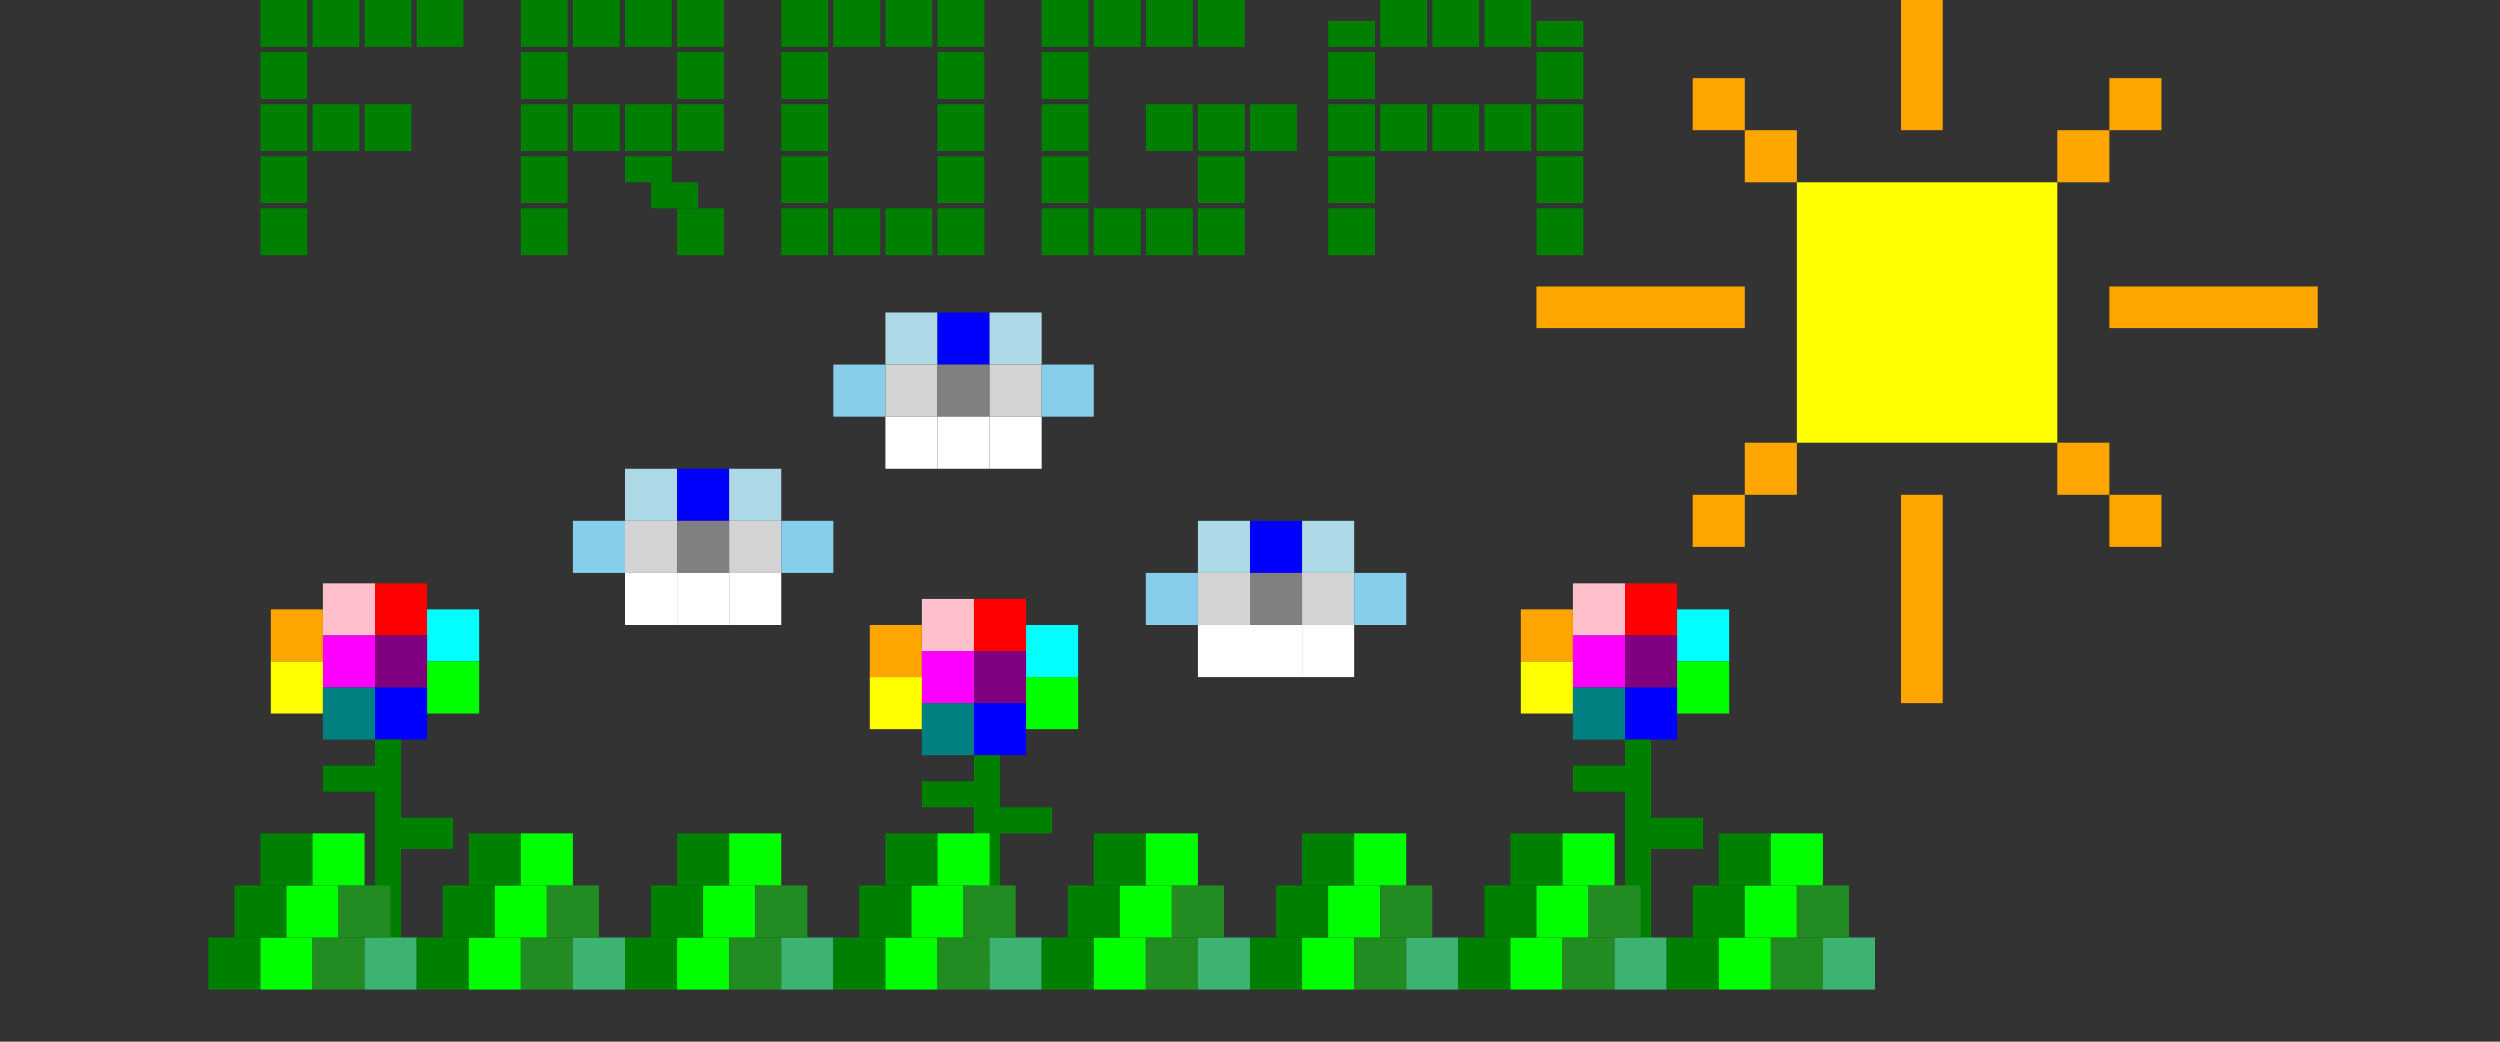 <svg xmlns="http://www.w3.org/2000/svg" width="480" height="200">

  <rect width="100%" height="100%" fill="#333333" stroke="none"/>

  <g transform="translate(12, 112)">
    <svg width="150" height="200">
      <!-- Верхние лепестки -->
      <rect x="50" y="0" width="10" height="10" fill="pink" />
      <rect x="60" y="0" width="10" height="10" fill="red" />
      <rect x="40" y="5" width="10" height="10" fill="orange" />
      <rect x="70" y="5" width="10" height="10" fill="cyan" />

      <!-- Центральные лепестки -->
      <rect x="50" y="10" width="10" height="10" fill="magenta" />
      <rect x="60" y="10" width="10" height="10" fill="purple" />

      <!-- Нижние лепестки -->
      <rect x="40" y="15" width="10" height="10" fill="yellow" />
      <rect x="70" y="15" width="10" height="10" fill="lime" />
      <rect x="50" y="20" width="10" height="10" fill="teal" />
      <rect x="60" y="20" width="10" height="10" fill="blue" />

      <!-- Стебель -->
      <rect x="60" y="30" width="5" height="40" fill="green" />

      <!-- Листик -->
      <rect x="50" y="35" width="15" height="5" fill="green" />
      <rect x="60" y="45" width="15" height="6" fill="green" />
    </svg>
  </g>

  <g transform="translate(127, 115)">
    <svg width="150" height="200">
      <!-- Верхние лепестки -->
      <rect x="50" y="0" width="10" height="10" fill="pink" />
      <rect x="60" y="0" width="10" height="10" fill="red" />
      <rect x="40" y="5" width="10" height="10" fill="orange" />
      <rect x="70" y="5" width="10" height="10" fill="cyan" />

      <!-- Центральные лепестки -->
      <rect x="50" y="10" width="10" height="10" fill="magenta" />
      <rect x="60" y="10" width="10" height="10" fill="purple" />

      <!-- Нижние лепестки -->
      <rect x="40" y="15" width="10" height="10" fill="yellow" />
      <rect x="70" y="15" width="10" height="10" fill="lime" />
      <rect x="50" y="20" width="10" height="10" fill="teal" />
      <rect x="60" y="20" width="10" height="10" fill="blue" />

      <!-- Стебель -->
      <rect x="60" y="30" width="5" height="40" fill="green" />

      <!-- Листик -->
      <rect x="50" y="35" width="15" height="5" fill="green" />
      <rect x="60" y="40" width="15" height="5" fill="green" />
    </svg>
  </g>

  <g transform="translate(252, 112)">
    <svg width="150" height="200">
      <!-- Верхние лепестки -->
      <rect x="50" y="0" width="10" height="10" fill="pink" />
      <rect x="60" y="0" width="10" height="10" fill="red" />
      <rect x="40" y="5" width="10" height="10" fill="orange" />
      <rect x="70" y="5" width="10" height="10" fill="cyan" />

      <!-- Центральные лепестки -->
      <rect x="50" y="10" width="10" height="10" fill="magenta" />
      <rect x="60" y="10" width="10" height="10" fill="purple" />

      <!-- Нижние лепестки -->
      <rect x="40" y="15" width="10" height="10" fill="yellow" />
      <rect x="70" y="15" width="10" height="10" fill="lime" />
      <rect x="50" y="20" width="10" height="10" fill="teal" />
      <rect x="60" y="20" width="10" height="10" fill="blue" />

      <!-- Стебель -->
      <rect x="60" y="30" width="5" height="40" fill="green" />

      <!-- Листик -->
      <rect x="50" y="35" width="15" height="5" fill="green" />
      <rect x="60" y="45" width="15" height="6" fill="green" />
    </svg>
  </g>


  <g transform="translate(30, 80)">

    <!-- Первый элемент травы -->
    <svg x="0" y="0" width="200" height="150">
      <rect x="10" y="100" width="10" height="10" fill="green" />
      <rect x="20" y="100" width="10" height="10" fill="lime" />
      <rect x="30" y="100" width="10" height="10" fill="forestgreen" />
      <rect x="40" y="100" width="10" height="10" fill="mediumseagreen" />
      <rect x="15" y="90" width="10" height="10" fill="green" />
      <rect x="25" y="90" width="10" height="10" fill="lime" />
      <rect x="35" y="90" width="10" height="10" fill="forestgreen" />
      <rect x="20" y="80" width="10" height="10" fill="green" />
      <rect x="30" y="80" width="10" height="10" fill="lime" />
    </svg>

    <!-- Второй элемент травы -->
    <svg x="40" y="0" width="200" height="150">
      <rect x="10" y="100" width="10" height="10" fill="green" />
      <rect x="20" y="100" width="10" height="10" fill="lime" />
      <rect x="30" y="100" width="10" height="10" fill="forestgreen" />
      <rect x="40" y="100" width="10" height="10" fill="mediumseagreen" />
      <rect x="15" y="90" width="10" height="10" fill="green" />
      <rect x="25" y="90" width="10" height="10" fill="lime" />
      <rect x="35" y="90" width="10" height="10" fill="forestgreen" />
      <rect x="20" y="80" width="10" height="10" fill="green" />
      <rect x="30" y="80" width="10" height="10" fill="lime" />
    </svg>

    <!-- Третий элемент травы -->
    <svg x="80" y="0" width="200" height="150">
      <rect x="10" y="100" width="10" height="10" fill="green" />
      <rect x="20" y="100" width="10" height="10" fill="lime" />
      <rect x="30" y="100" width="10" height="10" fill="forestgreen" />
      <rect x="40" y="100" width="10" height="10" fill="mediumseagreen" />
      <rect x="15" y="90" width="10" height="10" fill="green" />
      <rect x="25" y="90" width="10" height="10" fill="lime" />
      <rect x="35" y="90" width="10" height="10" fill="forestgreen" />
      <rect x="20" y="80" width="10" height="10" fill="green" />
      <rect x="30" y="80" width="10" height="10" fill="lime" />
    </svg>

    <!-- Четвертый элемент травы -->
    <svg x="120" y="0" width="200" height="150">
      <rect x="10" y="100" width="10" height="10" fill="green" />
      <rect x="20" y="100" width="10" height="10" fill="lime" />
      <rect x="30" y="100" width="10" height="10" fill="forestgreen" />
      <rect x="40" y="100" width="10" height="10" fill="mediumseagreen" />
      <rect x="15" y="90" width="10" height="10" fill="green" />
      <rect x="25" y="90" width="10" height="10" fill="lime" />
      <rect x="35" y="90" width="10" height="10" fill="forestgreen" />
      <rect x="20" y="80" width="10" height="10" fill="green" />
      <rect x="30" y="80" width="10" height="10" fill="lime" />
    </svg>

    <!-- Пятый элемент травы -->
    <svg x="160" y="0" width="200" height="150">
      <rect x="10" y="100" width="10" height="10" fill="green" />
      <rect x="20" y="100" width="10" height="10" fill="lime" />
      <rect x="30" y="100" width="10" height="10" fill="forestgreen" />
      <rect x="40" y="100" width="10" height="10" fill="mediumseagreen" />
      <rect x="15" y="90" width="10" height="10" fill="green" />
      <rect x="25" y="90" width="10" height="10" fill="lime" />
      <rect x="35" y="90" width="10" height="10" fill="forestgreen" />
      <rect x="20" y="80" width="10" height="10" fill="green" />
      <rect x="30" y="80" width="10" height="10" fill="lime" />
    </svg>

    <!-- Элемент травы -->
    <svg x="200" y="0" width="200" height="150">
      <rect x="10" y="100" width="10" height="10" fill="green" />
      <rect x="20" y="100" width="10" height="10" fill="lime" />
      <rect x="30" y="100" width="10" height="10" fill="forestgreen" />
      <rect x="40" y="100" width="10" height="10" fill="mediumseagreen" />
      <rect x="15" y="90" width="10" height="10" fill="green" />
      <rect x="25" y="90" width="10" height="10" fill="lime" />
      <rect x="35" y="90" width="10" height="10" fill="forestgreen" />
      <rect x="20" y="80" width="10" height="10" fill="green" />
      <rect x="30" y="80" width="10" height="10" fill="lime" />
    </svg>

    <!-- Элемент травы -->
    <svg x="240" y="0" width="200" height="150">
      <rect x="10" y="100" width="10" height="10" fill="green" />
      <rect x="20" y="100" width="10" height="10" fill="lime" />
      <rect x="30" y="100" width="10" height="10" fill="forestgreen" />
      <rect x="40" y="100" width="10" height="10" fill="mediumseagreen" />
      <rect x="15" y="90" width="10" height="10" fill="green" />
      <rect x="25" y="90" width="10" height="10" fill="lime" />
      <rect x="35" y="90" width="10" height="10" fill="forestgreen" />
      <rect x="20" y="80" width="10" height="10" fill="green" />
      <rect x="30" y="80" width="10" height="10" fill="lime" />
    </svg>

    <!-- Элемент травы -->
    <svg x="280" y="0" width="200" height="150">
      <rect x="10" y="100" width="10" height="10" fill="green" />
      <rect x="20" y="100" width="10" height="10" fill="lime" />
      <rect x="30" y="100" width="10" height="10" fill="forestgreen" />
      <rect x="40" y="100" width="10" height="10" fill="mediumseagreen" />
      <rect x="15" y="90" width="10" height="10" fill="green" />
      <rect x="25" y="90" width="10" height="10" fill="lime" />
      <rect x="35" y="90" width="10" height="10" fill="forestgreen" />
      <rect x="20" y="80" width="10" height="10" fill="green" />
      <rect x="30" y="80" width="10" height="10" fill="lime" />
    </svg>

  </g>

  <g transform="translate(100, 40)">
    <!-- Верхняя часть облака -->
    <rect x="70" y="20" width="10" height="10" fill="lightblue" />
    <rect x="80" y="20" width="10" height="10" fill="blue" />
    <rect x="90" y="20" width="10" height="10" fill="lightblue" />

    <!-- Средняя часть облака -->
    <rect x="60" y="30" width="10" height="10" fill="skyblue" />
    <rect x="70" y="30" width="10" height="10" fill="lightgrey" />
    <rect x="80" y="30" width="10" height="10" fill="grey" />
    <rect x="90" y="30" width="10" height="10" fill="lightgrey" />
    <rect x="100" y="30" width="10" height="10" fill="skyblue" />

    <!-- Нижняя часть облака -->
    <rect x="70" y="40" width="10" height="10" fill="white" />
    <rect x="80" y="40" width="10" height="10" fill="white" />
    <rect x="90" y="40" width="10" height="10" fill="white" />
  </g>

  <g transform="translate(160, 80)">
    <!-- Верхняя часть облака -->
    <rect x="70" y="20" width="10" height="10" fill="lightblue" />
    <rect x="80" y="20" width="10" height="10" fill="blue" />
    <rect x="90" y="20" width="10" height="10" fill="lightblue" />

    <!-- Средняя часть облака -->
    <rect x="60" y="30" width="10" height="10" fill="skyblue" />
    <rect x="70" y="30" width="10" height="10" fill="lightgrey" />
    <rect x="80" y="30" width="10" height="10" fill="grey" />
    <rect x="90" y="30" width="10" height="10" fill="lightgrey" />
    <rect x="100" y="30" width="10" height="10" fill="skyblue" />

    <!-- Нижняя часть облака -->
    <rect x="70" y="40" width="10" height="10" fill="white" />
    <rect x="80" y="40" width="10" height="10" fill="white" />
    <rect x="90" y="40" width="10" height="10" fill="white" />
  </g>

  <g transform="translate(50, 70)">
    <!-- Верхняя часть облака -->
    <rect x="70" y="20" width="10" height="10" fill="lightblue" />
    <rect x="80" y="20" width="10" height="10" fill="blue" />
    <rect x="90" y="20" width="10" height="10" fill="lightblue" />

    <!-- Средняя часть облака -->
    <rect x="60" y="30" width="10" height="10" fill="skyblue" />
    <rect x="70" y="30" width="10" height="10" fill="lightgrey" />
    <rect x="80" y="30" width="10" height="10" fill="grey" />
    <rect x="90" y="30" width="10" height="10" fill="lightgrey" />
    <rect x="100" y="30" width="10" height="10" fill="skyblue" />

    <!-- Нижняя часть облака -->
    <rect x="70" y="40" width="10" height="10" fill="white" />
    <rect x="80" y="40" width="10" height="10" fill="white" />
    <rect x="90" y="40" width="10" height="10" fill="white" />
  </g>

  <g transform="translate(225, -85)">
    <!-- Центр солнца -->
    <rect x="120" y="120" width="50" height="50" fill="yellow" />

    <!-- Лучи -->
    <rect x="140" y="70" width="8" height="40" fill="orange" /> <!-- Верхний луч -->
    <rect x="140" y="180" width="8" height="40" fill="orange" /> <!-- Нижний луч -->
    <rect x="70" y="140" width="40" height="8" fill="orange" /> <!-- Левый луч -->
    <rect x="180" y="140" width="40" height="8" fill="orange" /> <!-- Правый луч -->

    <!-- Ближние лучи -->
    <rect x="100" y="100" width="10" height="10" fill="orange" />
    <rect x="180" y="100" width="10" height="10" fill="orange" />
    <rect x="100" y="180" width="10" height="10" fill="orange" />
    <rect x="180" y="180" width="10" height="10" fill="orange" />

    <!-- Ближние лучи -->
    <rect x="110" y="110" width="10" height="10" fill="orange" />
    <rect x="170" y="110" width="10" height="10" fill="orange" />
    <rect x="110" y="170" width="10" height="10" fill="orange" />
    <rect x="170" y="170" width="10" height="10" fill="orange" />
  </g>

  <!-- f -->
  <g transform="translate(50, 0)">
    <rect x="0" y="0" width="9" height="9" fill="green" />
    <rect x="10" y="0" width="9" height="9" fill="green" />
    <rect x="20" y="0" width="9" height="9" fill="green" />
    <rect x="30" y="0" width="9" height="9" fill="green" />
    <rect x="0" y="10" width="9" height="9" fill="green" />
    <rect x="0" y="20" width="9" height="9" fill="green" />
    <rect x="10" y="20" width="9" height="9" fill="green" />
    <rect x="20" y="20" width="9" height="9" fill="green" />
    <rect x="0" y="30" width="9" height="9" fill="green" />
    <rect x="0" y="40" width="9" height="9" fill="green" />
  </g>
  <!-- r -->
  <g transform="translate(100, 0)">
    <rect x="0" y="0" width="9" height="9" fill="green" />
    <rect x="10" y="0" width="9" height="9" fill="green" />
    <rect x="20" y="0" width="9" height="9" fill="green" />
    <rect x="30" y="0" width="9" height="9" fill="green" />
    <rect x="0" y="10" width="9" height="9" fill="green" />
    <rect x="30" y="10" width="9" height="9" fill="green" />
    <rect x="0" y="20" width="9" height="9" fill="green" />
    <rect x="10" y="20" width="9" height="9" fill="green" />
    <rect x="20" y="20" width="9" height="9" fill="green" />
    <rect x="30" y="20" width="9" height="9" fill="green" />

    <rect x="0" y="30" width="9" height="9" fill="green" />
    <rect x="20" y="30" width="9" height="5" fill="green" />
    <rect x="25" y="35" width="9" height="5" fill="green" />



    <rect x="30" y="40" width="9" height="9" fill="green" />
    <rect x="0" y="40" width="9" height="9" fill="green" />
  </g>
  <!-- 0 -->
  <g transform="translate(150, 0)">
    <rect x="0" y="0" width="9" height="9" fill="green" />
    <rect x="10" y="0" width="9" height="9" fill="green" />
    <rect x="20" y="0" width="9" height="9" fill="green" />
    <rect x="30" y="0" width="9" height="9" fill="green" />
    <rect x="0" y="10" width="9" height="9" fill="green" />
    <rect x="30" y="10" width="9" height="9" fill="green" />
    <rect x="0" y="20" width="9" height="9" fill="green" />
    <rect x="30" y="20" width="9" height="9" fill="green" />
    <rect x="0" y="30" width="9" height="9" fill="green" />
    <rect x="30" y="30" width="9" height="9" fill="green" />
    <rect x="0" y="40" width="9" height="9" fill="green" />
    <rect x="10" y="40" width="9" height="9" fill="green" />
    <rect x="20" y="40" width="9" height="9" fill="green" />
    <rect x="30" y="40" width="9" height="9" fill="green" />
  </g>
  <!-- g -->
  <g transform="translate(200, 0)">
    <rect x="0" y="0" width="9" height="9" fill="green" />
    <rect x="10" y="0" width="9" height="9" fill="green" />
    <rect x="20" y="0" width="9" height="9" fill="green" />
    <rect x="30" y="0" width="9" height="9" fill="green" />

    <rect x="0" y="10" width="9" height="9" fill="green" />
    <rect x="0" y="20" width="9" height="9" fill="green" />

    <rect x="20" y="20" width="9" height="9" fill="green" />
    <rect x="30" y="20" width="9" height="9" fill="green" />
    <rect x="40" y="20" width="9" height="9" fill="green" />

    <rect x="0" y="30" width="9" height="9" fill="green" />
    <rect x="30" y="30" width="9" height="9" fill="green" />

    <rect x="0" y="40" width="9" height="9" fill="green" />
    <rect x="10" y="40" width="9" height="9" fill="green" />
    <rect x="20" y="40" width="9" height="9" fill="green" />
    <rect x="30" y="40" width="9" height="9" fill="green" />
  </g>
  <!-- a -->
  <g transform="translate(255, 0)">
    <rect x="0" y="4" width="9" height="5" fill="green" />
    <rect x="10" y="0" width="9" height="9" fill="green" />
    <rect x="20" y="0" width="9" height="9" fill="green" />
    <rect x="30" y="0" width="9" height="9" fill="green" />
    <rect x="40" y="4" width="9" height="5" fill="green" />
    <rect x="0" y="10" width="9" height="9" fill="green" />
    <rect x="40" y="10" width="9" height="9" fill="green" />
    <rect x="0" y="20" width="9" height="9" fill="green" />
    <rect x="10" y="20" width="9" height="9" fill="green" />
    <rect x="20" y="20" width="9" height="9" fill="green" />
    <rect x="30" y="20" width="9" height="9" fill="green" />
    <rect x="40" y="20" width="9" height="9" fill="green" />
    <rect x="0" y="30" width="9" height="9" fill="green" />
    <rect x="40" y="30" width="9" height="9" fill="green" />
    <rect x="0" y="40" width="9" height="9" fill="green" />
    <rect x="40" y="40" width="9" height="9" fill="green" />

  </g>
</svg>
